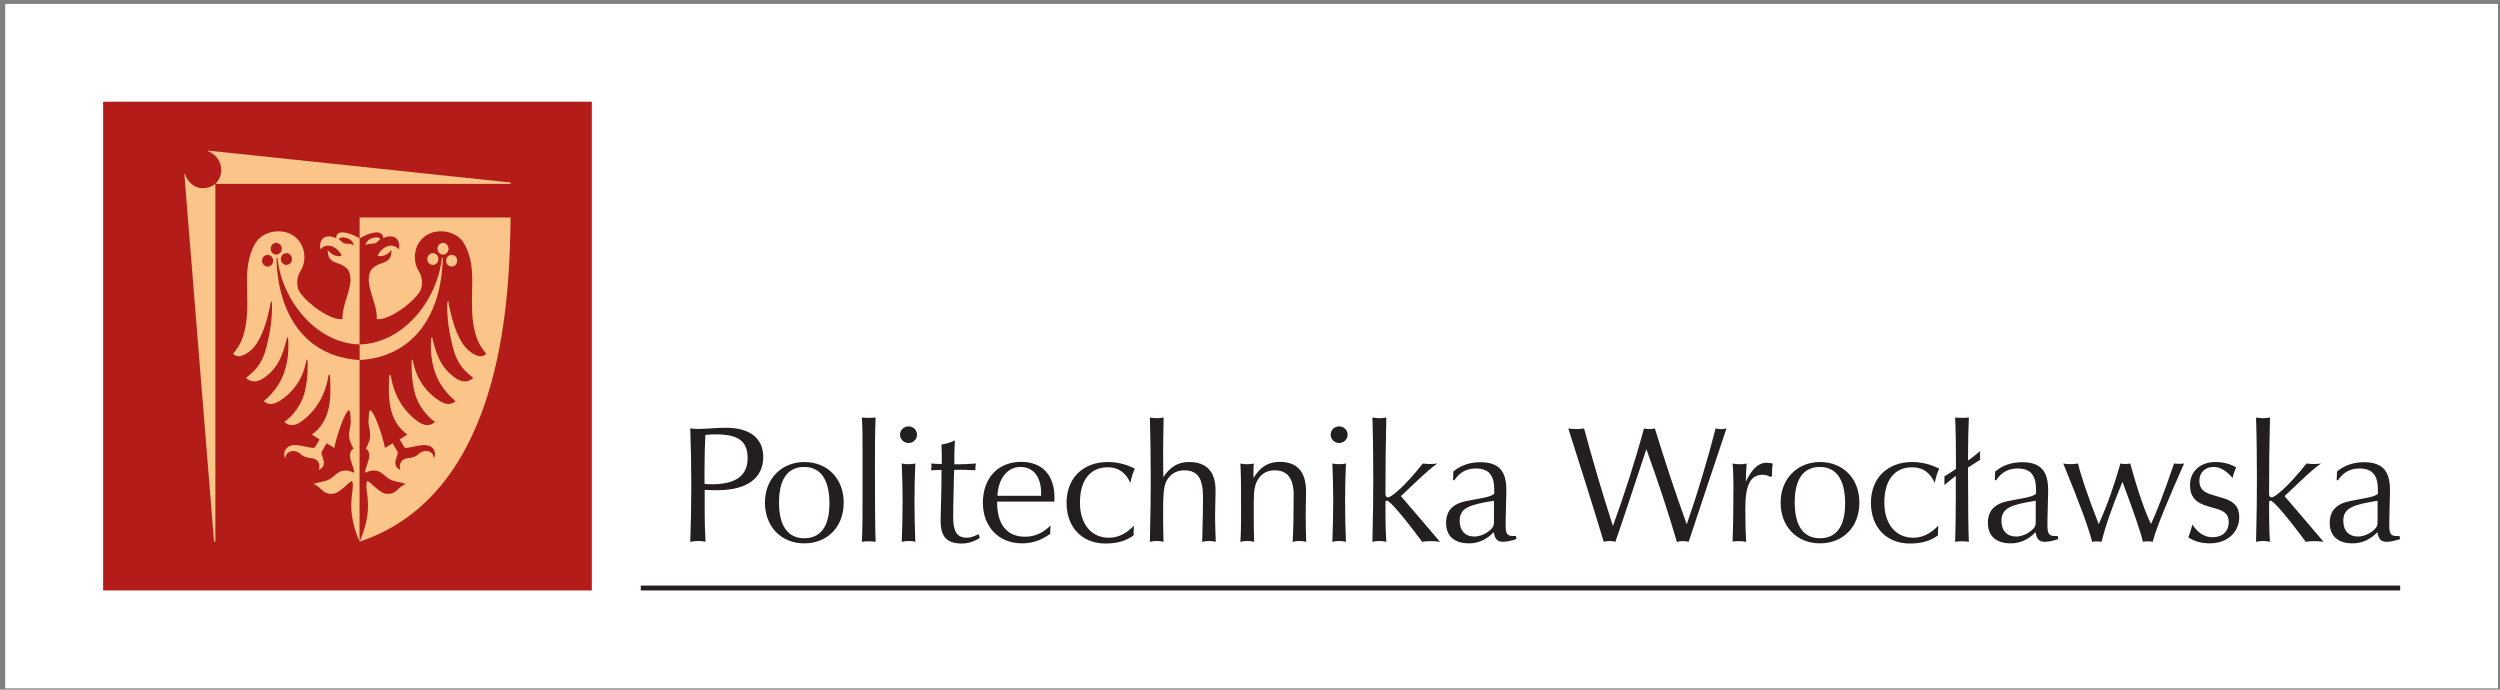 <?xml version="1.0" encoding="UTF-8" standalone="no"?>
<!-- Created with Inkscape (http://www.inkscape.org/) -->

<svg
   xmlns:dc="http://purl.org/dc/elements/1.1/"
   xmlns:cc="http://creativecommons.org/ns#"
   xmlns:rdf="http://www.w3.org/1999/02/22-rdf-syntax-ns#"
   xmlns:svg="http://www.w3.org/2000/svg"
   xmlns="http://www.w3.org/2000/svg"
   xmlns:inkscape="http://www.inkscape.org/namespaces/inkscape"
   version="1.1"
   width="362.5"
   height="100"
   id="svg2"
   xml:space="preserve"><rect width="100%" height="100%" fill="#808080" stroke="none"/><defs
     id="defs6" /><g
     transform="matrix(1.25,0,0,-1.25,0,100)"
     id="g10"><g
       transform="scale(0.1,0.1)"
       id="g12"><path
         d="m 6.266,1.676 2891.32,0 0,793.73 -2891.32,0 0,-793.73 z"
         inkscape:connector-curvature="0"
         id="path14"
         style="fill:#ffffff;fill-opacity:1;fill-rule:evenodd;stroke:none" /><path
         d="m 6.266,1.676 2891.32,0 0,793.73 -2891.32,0 0,-793.73 z"
         inkscape:connector-curvature="0"
         id="path16"
         style="fill:#ffffff;fill-opacity:1;fill-rule:evenodd;stroke:none" /><path
         d="m 119.652,115.082 566.852,0 0,566.922 -566.852,0 0,-566.922 z"
         inkscape:connector-curvature="0"
         id="path18"
         style="fill:#b31c18;fill-opacity:1;fill-rule:evenodd;stroke:none" /><path
         d="M 320.719,501.066 C 322,436.539 353.078,386.379 417.129,382.332 l 0.008,18.07 c -51.852,1.66 -90.621,52.825 -95.36,100.664 l -1.058,0 z m -10.313,-10.304 c -3.543,0 -6.437,3.05 -6.437,6.8 0,3.75 2.894,6.805 6.437,6.805 3.543,0 6.434,-3.055 6.434,-6.805 0,-3.75 -2.891,-6.8 -6.434,-6.8 z m 21.832,1.953 c -3.543,0 -6.437,3.051 -6.437,6.805 0,3.75 2.894,6.804 6.437,6.804 3.543,0 6.434,-3.054 6.434,-6.804 0,-3.754 -2.891,-6.805 -6.434,-6.805 z m -11.82,11.961 c -3.551,0 -6.441,3.062 -6.441,6.808 0,3.743 2.89,6.809 6.441,6.809 3.539,0 6.43,-3.066 6.43,-6.809 0,-3.746 -2.891,-6.808 -6.43,-6.808 z m 96.656,-332.906 -0.105,0 c -4.379,10.289 -7.02,19.98 -8.297,27.503 -0.961,5.633 -1.281,10.602 -1.238,14.981 0.031,4.383 0.429,8.211 0.836,11.582 0.808,6.766 1.757,11.781 0.292,16.082 -2.089,1.199 -13.601,-13.309 -21.281,-14.5 -12.754,-1.98 -14.109,7.625 -23.496,11.215 6.887,2.625 12.012,2.074 18.027,5.179 5.211,2.692 8.868,8.184 14.633,9.844 3.985,1.149 8.617,0.692 13.551,-1.871 1.734,0 0.422,3.485 -1.09,8.09 -1.172,3.57 -2.871,7.957 -2.949,11.738 -0.07,3.379 1.215,6.274 4.039,8.121 -2.867,4.93 -4.664,9.879 -4.922,13.465 -0.59,8.242 2.117,12.555 1.785,18.453 -0.238,4.219 -0.152,10.348 -1.761,12.657 -6.2,-2.368 -16.465,-37.383 -17.282,-43.969 l -9.015,5.453 -5.602,-9.82 c -2.129,-3.731 8.629,-14.879 -2.883,-20.903 l -0.421,0.27 c 1.082,3.301 1.136,6.246 -1.422,9.594 -4.321,5.652 -10.203,1.632 -18.563,7.285 -4.308,4.933 -10.066,5.355 -13.836,3.789 -2.594,-1.074 -4.57,-3.133 -4.797,-7.047 l -0.507,-0.211 c -2.461,5.539 -0.266,9.91 3.14,12.629 8.469,6.758 29.285,-3.91 31.582,0 l 5.219,8.867 -8.93,5.629 c 22.496,16.07 22.606,43.605 20.887,68.715 l -1.434,0.726 c -3.679,-23.113 -13.754,-40.515 -29.761,-52.832 -6.02,-4.632 -13.469,-8.91 -21.696,-1.937 9.891,6.637 19.731,20.449 22.973,32.055 3.172,11.367 4.539,24.586 4.066,39.293 l -1.171,1.003 c -4.473,-25.695 -18.434,-38.804 -27.786,-45.582 -6.625,-4.8 -14.589,-9.156 -21.886,-2.57 10.75,8.785 19.093,20.352 23.402,32.438 4.504,12.625 5.977,26.554 4.785,40.597 l -1.031,1.344 c -5.602,-23.945 -11.496,-35.805 -25.199,-46.234 -6.887,-5.246 -14.789,-8.293 -22.606,-1.235 14.235,10.879 20.086,20.547 24.11,37.16 3.972,16.414 6.367,30.477 6.128,48.864 l -1.046,3.769 c -5.414,-30.523 -13.825,-49.515 -23.676,-57.926 -6.652,-5.675 -15.309,-9.89 -20.481,-3.757 6.59,7.546 10.754,15.765 12.973,24.672 4.527,18.167 3.551,33.32 3.203,57.675 -0.226,15.903 1.492,31.075 8.949,44.539 7.661,13.828 24.707,17.293 37.114,13.68 20.207,-6.109 25.418,-30.082 15.879,-44.93 -5.043,-7.847 -4.254,-17.902 -1.571,-22.843 3.293,-6.059 10.11,-12.301 16.746,-17.661 5.993,-4.839 23.071,-16.675 33.692,-14.96 -0.492,6.214 1.191,13.007 3.254,19.91 2.062,6.894 4.519,13.922 5.566,20.582 0.949,6.05 0.164,13.187 -2.934,17.3 -3.585,3.641 -7.246,5.391 -10.851,6.649 -4.641,1.613 -7.356,2.367 -10.082,6.078 -1.43,1.945 -1.906,5.617 -2.215,9.574 2.445,-2.664 4.363,-4.48 6.551,-5.617 1.98,-1.027 7.758,-2.672 9.547,-0.609 -1.891,4.191 -5.356,7.777 -9.516,9.808 -5.547,2.715 -10.801,1.602 -14.887,-2.769 -1.16,4.371 -0.445,9.613 3.067,12.824 3.66,3.348 11.273,2.141 15.312,-0.023 -0.504,3.199 1.188,6.273 5.766,6.738 3.14,0.32 6.336,-0.586 9.301,-1.43 4.449,-1.265 7.804,-3.203 11.945,-5.41 L 417.074,171.77 z m -23.715,350.218 c 1.508,-0.734 2.977,-1.965 4.129,-3.25 1.68,-2.035 7.121,-1.023 10.219,-1.953 1.887,-0.57 2.773,-1.355 2.906,-1.008 -0.937,1.926 -1.601,3.856 -3.179,5.352 -3.43,3.262 -13.797,5.547 -14.075,0.859 z m 120.258,-20.922 c -1.285,-64.527 -32.359,-114.691 -96.41,-118.738 l -0.008,18.07 c 51.852,1.661 90.621,52.829 95.36,100.668 l 1.058,0 z m 10.313,-10.308 c 3.547,0 6.433,3.054 6.433,6.804 0,3.75 -2.886,6.805 -6.433,6.805 -3.539,0 -6.43,-3.055 -6.43,-6.805 0,-3.75 2.891,-6.804 6.43,-6.804 z m -21.828,1.957 c 3.539,0 6.433,3.051 6.433,6.805 0,3.746 -2.894,6.804 -6.433,6.804 -3.547,0 -6.438,-3.058 -6.438,-6.804 0,-3.754 2.891,-6.805 6.438,-6.805 z m 11.816,11.961 c 3.551,0 6.441,3.058 6.441,6.804 0,3.747 -2.89,6.809 -6.441,6.809 -3.539,0 -6.43,-3.062 -6.43,-6.809 0,-3.746 2.891,-6.804 6.43,-6.804 z m 78.391,43.07 c -1.434,-77.273 -2.7,-318.398 -174.93,-375.976 l -0.113,0 c 4.39,10.308 7.113,19.96 8.402,27.5 0.961,5.636 1.273,10.601 1.234,14.984 -0.027,4.383 -0.425,8.211 -0.836,11.582 -0.808,6.762 -1.757,11.781 -0.293,16.082 2.094,1.199 13.606,-13.309 21.278,-14.5 12.761,-1.98 14.113,7.621 23.5,11.211 -6.887,2.625 -12.012,2.078 -18.024,5.183 -5.211,2.688 -8.867,8.18 -14.632,9.844 -3.989,1.149 -8.618,0.692 -13.555,-1.875 -1.735,0 -0.418,3.489 1.094,8.094 1.168,3.566 2.867,7.957 2.945,11.734 0.07,3.379 -1.215,6.278 -4.039,8.125 2.871,4.93 4.668,9.875 4.922,13.465 0.593,8.242 -2.117,12.555 -1.785,18.449 0.238,4.223 0.152,10.348 1.765,12.657 6.199,-2.364 16.461,-37.383 17.281,-43.965 l 9.008,5.453 5.606,-9.82 c 2.129,-3.731 -8.633,-14.879 2.879,-20.903 l 0.425,0.266 c -1.082,3.301 -1.136,6.246 1.426,9.594 4.317,5.652 10.203,1.636 18.559,7.289 4.308,4.933 10.066,5.351 13.832,3.789 2.597,-1.078 4.578,-3.133 4.801,-7.047 l 0.507,-0.215 c 2.465,5.539 0.266,9.914 -3.14,12.633 -8.469,6.754 -29.281,-3.914 -31.582,0 l -5.215,8.867 8.926,5.629 c -22.493,16.07 -22.606,43.605 -20.887,68.715 l 1.437,0.722 c 3.68,-23.109 13.754,-40.511 29.758,-52.828 6.02,-4.632 13.465,-8.91 21.699,-1.937 -9.894,6.637 -19.734,20.445 -22.972,32.051 -3.176,11.367 -4.543,24.586 -4.067,39.293 l 1.168,1.004 c 4.473,-25.692 18.434,-38.801 27.789,-45.583 6.622,-4.796 14.582,-9.156 21.883,-2.57 -10.75,8.789 -19.093,20.356 -23.398,32.442 -4.504,12.621 -5.981,26.55 -4.785,40.597 l 1.023,1.344 c 5.609,-23.949 11.5,-35.805 25.203,-46.238 6.891,-5.246 14.789,-8.289 22.61,-1.231 -14.239,10.879 -20.09,20.543 -24.11,37.156 -3.976,16.418 -6.371,30.477 -6.133,48.864 l 1.051,3.773 c 5.41,-30.527 13.821,-49.515 23.672,-57.926 6.656,-5.679 15.313,-9.89 20.481,-3.757 -6.586,7.546 -10.754,15.765 -12.969,24.668 -4.528,18.168 -3.555,33.32 -3.203,57.675 0.226,15.907 -1.496,31.075 -8.957,44.539 -7.657,13.829 -24.707,17.297 -37.106,13.68 -20.211,-6.105 -25.422,-30.078 -15.883,-44.926 5.043,-7.851 4.254,-17.906 1.571,-22.843 -3.293,-6.059 -10.11,-12.301 -16.746,-17.661 -5.993,-4.839 -23.071,-16.679 -33.688,-14.964 0.488,6.218 -1.191,13.007 -3.254,19.914 -2.07,6.89 -4.523,13.918 -5.57,20.582 -0.949,6.05 -0.168,13.187 2.933,17.3 3.586,3.637 7.247,5.391 10.856,6.645 4.637,1.617 7.351,2.367 10.078,6.082 1.43,1.941 1.902,5.617 2.215,9.57 -2.442,-2.66 -4.363,-4.48 -6.551,-5.613 -1.976,-1.027 -7.754,-2.672 -9.551,-0.613 1.895,4.191 5.364,7.777 9.516,9.812 5.551,2.715 10.809,1.602 14.891,-2.769 1.16,4.367 0.445,9.613 -3.067,12.82 -3.66,3.348 -11.269,2.141 -15.308,-0.019 0.5,3.195 -1.192,6.273 -5.77,6.738 -3.137,0.316 -6.336,-0.586 -9.301,-1.43 -4.449,-1.265 -7.804,-3.207 -11.945,-5.41 l -0.004,24.203 175.145,0 z M 440.977,521.988 c -1.512,-0.738 -2.977,-1.968 -4.125,-3.25 -1.684,-2.035 -7.122,-1.023 -10.223,-1.957 -1.887,-0.566 -2.777,-1.351 -2.906,-1.008 0.941,1.93 1.601,3.856 3.179,5.352 3.43,3.262 13.801,5.547 14.075,0.863 z M 249.836,171.77 l -1.574,0 -34.43,426.23 0.805,0 c 5.945,-16.598 21.898,-20.77 35.199,-11.309 l 0,-414.921 z m 342.473,416.5 0,-1.579 -342.473,0 c 12.066,12.161 7.488,31.27 -8.371,37.938 l 0,0.683 350.844,-37.042"
         inkscape:connector-curvature="0"
         id="path20"
         style="fill:#fbc589;fill-opacity:1;fill-rule:evenodd;stroke:none" /><path
         d="m 743.273,115.074 2040.92,0 0,5.668 -2040.92,0 0,-5.668 z"
         inkscape:connector-curvature="0"
         id="path22"
         style="fill:#231f20;fill-opacity:1;fill-rule:evenodd;stroke:none" /><path
         d="m 885.363,269.949 c 0,21.266 -15.16,33.867 -43.121,33.867 -11.812,0 -22.445,-1.378 -32.094,-1.378 -2.753,0 -5.707,0.195 -9.449,0.589 0.789,-20.476 1.184,-42.332 1.184,-65.957 0,-22.445 -0.395,-44.304 -1.184,-65.601 3.348,0.625 6.496,1.019 9.645,1.019 2.761,0 5.32,-0.394 8.074,-0.789 -0.789,13.781 -0.984,24.613 -0.984,32.489 l 0,27.562 c 6.105,-0.391 11.222,-0.391 14.57,-0.391 34.851,0 53.359,14.176 53.359,38.59 z m -18.113,-1.574 c 0,-20.082 -13.785,-30.125 -41.348,-30.125 -2.953,0 -5.711,0.195 -8.664,0.391 l 0,17.328 c 0,13.98 0.391,27.172 0.985,39.578 4.132,0.391 8.074,0.59 12.011,0.59 25.399,0 37.016,-7.09 37.016,-27.762 z m 111.438,-51.391 c 0,27.961 -18.899,47.059 -45.676,47.059 -25.992,0 -45.68,-19.098 -45.68,-47.059 0,-28.156 19.102,-47.285 45.68,-47.285 26.183,0 45.676,18.539 45.676,47.285 z m -16.536,-1.179 c 0,-26.383 -10.238,-40.164 -29.14,-40.164 -19.098,0 -29.34,14.175 -29.34,41.539 0,27.175 10.242,41.152 29.14,41.152 19.102,0 29.34,-14.57 29.34,-42.527 z m 53.548,-44.336 c -0.59,16.738 -0.78,45.09 -0.78,84.996 0,21.82 0,41.508 0.78,59.195 -2.56,-0.195 -5.51,-0.39 -8.26,-0.39 -2.37,0 -5.12,0.195 -7.682,0.39 0.782,-10.629 0.782,-23 0.782,-37.574 l 0,-50.531 c 0,-24.582 0,-43.254 -0.782,-56.086 2.562,0.429 5.122,0.625 7.682,0.625 2.75,0 5.51,-0.196 8.26,-0.625 z m 48.05,124.273 c 0,5.512 -4.34,9.649 -9.85,9.649 -5.31,0 -9.85,-4.137 -9.85,-9.649 0,-5.316 4.54,-9.648 9.85,-9.648 5.51,0 9.85,4.332 9.85,9.648 z m -1.97,-124.273 c -0.59,15.785 -0.99,31.765 -0.99,47.715 0,14.765 0.4,28.976 0.99,43.152 -2.37,-0.59 -5.12,-0.785 -7.88,-0.785 -2.56,0 -5.12,0.195 -7.87,0.785 0.59,-13.981 0.98,-28.387 0.98,-43.152 0,-15.95 -0.39,-31.93 -0.98,-47.715 2.75,0.625 5.31,1.019 7.87,1.019 2.76,0 5.51,-0.394 7.88,-1.019 z m 74.82,4.562 -1.38,4.332 c -5.51,-2.758 -10.04,-4.133 -13.39,-4.133 -12.21,0 -16.15,7.481 -16.15,24.45 0,17.519 0.79,32.32 0.79,44.527 0,0.984 0.2,4.332 0.39,9.648 1.97,0.196 4.34,0.196 6.9,0.196 4.92,0 10.83,-0.196 17.72,-0.59 l 0,1.574 c 0,2.363 0.19,4.527 0.59,6.301 -9.65,-0.785 -17.92,-0.984 -25.01,-0.984 l 0,12.566 c 0,1.973 0.2,6.894 0.59,15.129 -4.53,-2.164 -9.65,-3.742 -15.55,-4.723 0.2,-5.09 0.39,-10.406 0.39,-16.082 l 0,-6.496 c -3.94,0 -8.27,0.195 -12.2,0.59 0,-0.785 0.19,-1.774 0.19,-2.953 0,-1.574 -0.19,-3.348 -0.39,-5.117 3.34,0.39 6.7,0.589 10.04,0.589 l 1.97,0 0,-6.5 c 0,-25.234 -0.99,-42.757 -0.99,-52.406 0,-18.144 6.7,-26.445 24.62,-26.445 7.28,0 14.57,2.394 20.87,6.527 z m 86.63,46.27 c 0,26.972 -14.37,41.937 -38.79,41.937 -26.78,0 -44.3,-18.902 -44.3,-47.449 0,-27.762 18.31,-47.09 45.48,-47.09 11.82,0 22.65,3.774 32.68,11.059 l 0,2.363 c 0,2.164 0.2,4.723 0.4,7.285 -9.06,-8.863 -18.51,-12.996 -29.73,-12.996 -20.87,0 -32.29,13.981 -32.29,40.164 l 0,0.594 66.35,0 c 0,1.379 0.2,2.754 0.2,4.133 z m -15.55,2.558 -50.61,0 c 0.79,20.676 12.21,33.473 26.59,33.473 14.76,0 24.02,-11.023 24.02,-30.32 l 0,-3.153 z m 108.68,31.504 c -10.04,5.121 -20.48,7.68 -31.31,7.68 -28.75,0 -47.84,-18.707 -47.84,-47.254 0,-28.75 18.31,-47.285 45.09,-47.285 13.58,0 24.21,2.984 32.88,9.68 -0.2,1.179 -0.2,2.558 -0.2,3.937 0,1.969 0.2,4.332 0.4,7.086 -9.26,-9.449 -18.32,-13.977 -29.15,-13.977 -19.88,0 -33.47,15.356 -33.47,40.754 0,26.188 12.01,40.954 32.29,40.954 12.01,0 20.68,-5.903 26.19,-18.114 1.18,6.102 2.95,11.817 5.12,16.539 z m 93.92,-84.894 c -0.4,12.832 -0.79,22.679 -0.79,29.57 0,11.418 0.59,21.262 0.59,29.531 0,22.25 -10.24,33.473 -30.72,33.473 -12.79,0 -21.66,-5.316 -29.92,-17.523 0,9.253 -0.2,18.113 -0.2,26.351 0,12.371 0.2,26.711 0.59,42.789 -2.37,-0.39 -5.12,-0.785 -7.88,-0.785 -2.36,0 -5.11,0.395 -8.07,0.785 0.59,-22.574 0.99,-46.5 0.99,-71.898 0,-13.387 -0.2,-37.41 -0.99,-72.293 2.56,0.625 5.12,1.019 7.68,1.019 2.76,0 5.51,-0.394 8.07,-1.019 -0.19,10.469 -0.39,17.953 -0.39,22.48 l 0,13.781 c 0,16.145 0.39,27.368 3.74,34.063 4.33,8.269 11.62,12.602 20.68,12.602 16.34,0 21.85,-10.04 21.85,-31.7 0,-12.797 -0.39,-29.929 -0.99,-51.226 2.76,0.625 5.32,1.019 7.88,1.019 2.76,0 5.51,-0.394 7.88,-1.019 z m 104.94,0 c -0.4,10.863 -0.59,20.906 -0.59,30.355 0,9.059 0.39,18.508 0.39,27.961 0,23.035 -10.24,34.453 -30.71,34.453 -13,0 -22.85,-6.101 -30.13,-18.703 0,2.363 -0.2,4.727 -0.2,7.086 0,3.152 0.2,6.305 0.4,9.652 -2.36,-0.593 -4.92,-0.789 -7.68,-0.789 -2.36,0 -5.12,0.196 -7.87,0.789 0.78,-13.589 0.78,-27.961 0.78,-43.711 l 0,-13.585 c 0,-11.618 0,-22.645 -0.78,-33.508 2.75,0.625 5.31,1.019 7.87,1.019 2.76,0 5.51,-0.394 8.07,-1.019 -0.39,9.879 -0.39,21.691 -0.39,36.066 l 0,8.664 c 0,12.797 0.39,22.442 6.5,29.926 4.33,5.711 10.43,8.27 17.91,8.27 14.57,0 21.86,-9.45 21.86,-28.352 0,-22.84 -0.39,-41.152 -1.18,-54.574 2.75,0.625 5.31,1.019 7.87,1.019 2.56,0 5.32,-0.394 7.88,-1.019 z m 48.04,124.273 c 0,5.512 -4.33,9.649 -9.85,9.649 -5.31,0 -9.84,-4.137 -9.84,-9.649 0,-5.316 4.53,-9.648 9.84,-9.648 5.52,0 9.85,4.332 9.85,9.648 z m -1.97,-124.273 c -0.59,15.785 -0.99,31.765 -0.99,47.715 0,14.765 0.4,28.976 0.99,43.152 -2.36,-0.59 -5.12,-0.785 -7.88,-0.785 -2.55,0 -5.12,0.195 -7.87,0.785 0.59,-13.981 0.99,-28.387 0.99,-43.152 0,-15.95 -0.4,-31.93 -0.99,-47.715 2.75,0.625 5.32,1.019 7.87,1.019 2.76,0 5.52,-0.394 7.88,-1.019 z m 109.08,0 c -17.33,20.511 -32.49,38.066 -45.28,53.031 l 17.32,16.375 c 10.43,9.844 18.51,17.129 25,21.461 -2.75,-0.395 -5.7,-0.59 -8.46,-0.59 -2.76,0 -5.51,0.195 -8.47,0.59 -21.06,-26.809 -36.62,-39.215 -40.16,-39.215 -2.17,0 -3.15,1.18 -3.15,3.348 l 0,6.5 c 0,24.051 0.19,51.519 0.98,82.691 -2.56,-0.39 -5.31,-0.785 -8.07,-0.785 -2.56,0 -5.32,0.395 -8.08,0.785 0.79,-24.316 0.99,-48.238 0.99,-71.832 0,-18.539 -0.2,-42.562 -0.99,-72.359 2.76,0.625 5.52,1.019 8.08,1.019 2.76,0 5.51,-0.394 8.07,-1.019 -0.98,15 -0.98,26.617 -0.98,34.324 l 0,10.832 c 0,1.773 0,2.559 1.77,2.559 2.95,0 16.93,-15.555 40.76,-47.715 3.14,0.625 6.49,0.824 9.84,0.824 3.54,0 7.28,-0.199 10.83,-0.824 z m 88.8,3.183 -0.79,3.743 c -1.18,-0.2 -2.36,-0.2 -3.35,-0.2 -7.28,0 -8.46,3.547 -8.46,12.801 l 0,5.316 0.79,32.879 0,2.364 c 0,21.855 -8.47,32.289 -30.33,32.289 -12.01,0 -22.83,-3.739 -31.11,-10.828 l -0.39,-10.043 1.58,0 c 5.9,9.062 14.17,13.586 24.8,13.586 15.56,0 21.47,-8.266 21.47,-25.2 l 0,-4.136 c -4.93,-4.328 -16.54,-5.118 -33.48,-8.661 -15.16,-3.347 -22.44,-11.421 -22.44,-25.203 0,-14.964 9.45,-23.66 26.58,-23.66 11.02,0 20.67,4.559 28.74,13.028 1.18,-7.68 3.94,-11.223 10.63,-11.223 5.52,0 10.44,1.574 15.76,3.148 z m -26.19,19.692 c 0,-2.758 -0.2,-5.121 -3.35,-8.27 -5.12,-5.121 -12.99,-8.469 -19.29,-8.469 -10.64,0 -17.13,6.696 -17.13,18.313 0,15.16 12.01,18.707 39.77,23.234 l 0,-24.808 z m 269.74,108.683 c -2.16,-0.589 -4.33,-0.785 -6.49,-0.785 -2.17,0 -4.14,0.196 -6.11,0.785 -9.65,-37.605 -20.87,-74.82 -33.47,-111.246 -13.58,37.41 -25.79,74.625 -37.02,111.246 -2.16,-0.589 -4.33,-0.785 -6.3,-0.785 -2.16,0 -4.13,0.196 -6.29,0.785 -10.83,-39.773 -23.04,-77.379 -36.04,-113.211 -12.6,38.985 -23.62,76.786 -33.47,113.211 -2.95,-0.589 -6.1,-0.785 -9.06,-0.785 -3.15,0 -6.3,0.196 -9.25,0.785 14.96,-46.859 28.74,-90.57 41.15,-131.558 2.36,0.625 4.53,1.019 6.7,1.019 2.36,0 4.52,-0.394 6.69,-1.019 5.71,15.785 17.52,51.621 36.03,107.539 13.19,-36.625 25.2,-72.457 35.44,-107.735 2.36,0.821 4.53,1.02 6.89,1.02 2.36,0 4.53,-0.199 6.7,-0.824 14.37,42.957 28.74,86.668 43.9,131.558 z m 53.75,-40.754 c -3.15,0.59 -5.51,0.981 -7.28,0.981 -9.45,0 -17.13,-7.481 -24.02,-22.051 0,7.875 0.39,14.965 0.98,21.07 -2.56,-0.593 -5.31,-0.789 -8.07,-0.789 -2.56,0 -5.32,0.196 -8.27,0.789 0.79,-8.273 0.99,-17.523 0.99,-27.765 0,-28.156 -0.4,-49.223 -0.99,-62.809 2.56,0.395 4.92,0.594 7.29,0.594 2.75,0 5.7,-0.199 8.46,-0.824 -0.59,8.699 -0.98,21.691 -0.98,38.82 0,26.188 5.51,38.984 20.08,38.984 3.15,0 6.11,-0.785 9.25,-2.558 l 1.58,0.984 c 0,5.512 0.19,10.633 0.98,14.574 z m 100.42,-45.289 c 0,27.961 -18.9,47.059 -45.68,47.059 -25.99,0 -45.68,-19.098 -45.68,-47.059 0,-28.156 19.1,-47.285 45.68,-47.285 26.19,0 45.68,18.539 45.68,47.285 z m -16.54,-1.179 c 0,-26.383 -10.24,-40.164 -29.14,-40.164 -19.1,0 -29.33,14.175 -29.33,41.539 0,27.175 10.23,41.152 29.14,41.152 19.09,0 29.33,-14.57 29.33,-42.527 z m 109.08,40.558 c -10.04,5.121 -20.48,7.68 -31.31,7.68 -28.74,0 -47.84,-18.707 -47.84,-47.254 0,-28.75 18.31,-47.285 45.09,-47.285 13.58,0 24.21,2.984 32.88,9.68 -0.2,1.179 -0.2,2.558 -0.2,3.937 0,1.969 0.2,4.332 0.4,7.086 -9.26,-9.449 -18.32,-13.977 -29.15,-13.977 -19.89,0 -33.47,15.356 -33.47,40.754 0,26.188 12.01,40.954 32.29,40.954 12.01,0 20.67,-5.903 26.19,-18.114 1.18,6.102 2.95,11.817 5.12,16.539 z m 47.45,10.141 0,10.203 c -2.76,-2.359 -7.29,-6.266 -13.98,-10.992 l 0,2.168 c 0,18.277 0.39,35.57 0.98,47.777 -2.56,-0.195 -5.51,-0.39 -8.27,-0.39 -2.36,0 -5.11,0.195 -7.68,0.39 0.79,-15.914 0.99,-34.027 0.99,-54.472 l 0,-5.122 c -5.71,-3.937 -7.48,-5.117 -13.39,-8.66 l 0,-10.011 c 8.27,6.695 12.4,10.207 13.19,10.601 l 0,-27.926 c 0,-21.23 -0.39,-37.343 -0.79,-48.601 2.57,0.429 5.12,0.625 7.68,0.625 2.76,0 5.52,-0.196 8.27,-0.625 -0.59,12.242 -0.98,39.969 -0.98,86.176 5.9,3.738 7.48,4.921 13.98,8.859 z m 90.76,-91.852 -0.78,3.743 c -1.18,-0.2 -2.36,-0.2 -3.35,-0.2 -7.29,0 -8.47,3.547 -8.47,12.801 l 0,5.316 0.79,32.879 0,2.364 c 0,21.855 -8.46,32.289 -30.32,32.289 -12.01,0 -22.84,-3.739 -31.11,-10.828 l -0.39,-10.043 1.57,0 c 5.91,9.062 14.18,13.586 24.81,13.586 15.56,0 21.46,-8.266 21.46,-25.2 l 0,-4.136 c -4.92,-4.328 -16.54,-5.118 -33.47,-8.661 -15.16,-3.347 -22.44,-11.421 -22.44,-25.203 0,-14.964 9.45,-23.66 26.58,-23.66 11.02,0 20.67,4.559 28.74,13.028 1.18,-7.68 3.94,-11.223 10.63,-11.223 5.52,0 10.44,1.574 15.75,3.148 z m -26.18,19.692 c 0,-2.758 -0.2,-5.121 -3.35,-8.27 -5.12,-5.121 -12.99,-8.469 -19.29,-8.469 -10.64,0 -17.14,6.696 -17.14,18.313 0,15.16 12.02,18.707 39.78,23.234 l 0,-24.808 z m 172.08,67.992 c -1.77,-0.195 -3.74,-0.395 -5.71,-0.395 -1.97,0 -3.74,0.2 -5.9,0.395 -12.02,-35.277 -21.27,-58.707 -26.78,-70.16 -6.1,12.441 -14.77,35.867 -24.02,70.16 -1.97,-0.395 -3.94,-0.59 -5.72,-0.59 -1.77,0 -3.73,0.195 -5.7,0.59 -7.29,-25.629 -15.56,-49.059 -25.21,-70.356 -12.79,32.915 -20.67,56.375 -24.02,70.356 -2.95,-0.59 -5.9,-0.785 -8.66,-0.785 -2.95,0 -5.71,0.195 -8.46,0.785 18.5,-44.922 29.73,-75.277 33.47,-90.867 1.97,0.429 3.54,0.429 5.51,0.429 1.77,0 3.74,0 5.51,-0.429 3.94,16.57 11.82,39.84 24.22,69.601 14.77,-39.41 22.45,-62.476 23.63,-69.601 1.96,0.429 3.74,0.625 5.51,0.625 1.97,0 3.94,-0.196 5.91,-0.625 4.72,17.953 17.52,47.914 36.42,90.867 z m 63.99,-62.285 c 0,12.015 -5.91,18.312 -18.51,22.054 l -13.19,3.938 c -9.84,2.953 -14.57,7.285 -14.57,16.145 0,9.648 6.7,16.144 16.35,16.144 7.68,0 14.96,-4.332 22.25,-12.797 0.78,4.133 2.16,8.074 4.13,12.207 -6.5,3.938 -14.77,6.301 -24.03,6.301 -18.11,0 -29.53,-11.223 -29.53,-26.578 0,-13.59 6.3,-20.676 20.87,-24.813 l 8.86,-2.558 c 10.24,-2.754 15.16,-6.696 15.16,-15.75 0,-10.828 -7.28,-17.524 -18.7,-17.524 -9.25,0 -17.13,4.922 -23.43,14.766 -1.18,-4.922 -2.76,-9.844 -4.73,-14.961 6.7,-4.531 15.36,-6.926 25.01,-6.926 20.48,0 34.06,13.227 34.06,30.352 z m 97.86,-28.582 c -17.33,20.511 -32.49,38.066 -45.29,53.031 l 17.33,16.375 c 10.43,9.844 18.51,17.129 25,21.461 -2.75,-0.395 -5.71,-0.59 -8.46,-0.59 -2.76,0 -5.52,0.195 -8.47,0.59 -21.07,-26.809 -36.62,-39.215 -40.16,-39.215 -2.17,0 -3.16,1.18 -3.16,3.348 l 0,6.5 c 0,24.051 0.2,51.519 0.99,82.691 -2.56,-0.39 -5.32,-0.785 -8.07,-0.785 -2.56,0 -5.32,0.395 -8.08,0.785 0.79,-24.316 0.99,-48.238 0.99,-71.832 0,-18.539 -0.2,-42.562 -0.99,-72.359 2.76,0.625 5.52,1.019 8.08,1.019 2.75,0 5.51,-0.394 8.07,-1.019 -0.99,15 -0.99,26.617 -0.99,34.324 l 0,10.832 c 0,1.773 0,2.559 1.78,2.559 2.95,0 16.93,-15.555 40.75,-47.715 3.15,0.625 6.5,0.824 9.84,0.824 3.55,0 7.29,-0.199 10.84,-0.824 z m 88.79,3.183 -0.78,3.743 c -1.19,-0.2 -2.36,-0.2 -3.35,-0.2 -7.28,0 -8.47,3.547 -8.47,12.801 l 0,5.316 0.79,32.879 0,2.364 c 0,21.855 -8.47,32.289 -30.32,32.289 -12.01,0 -22.84,-3.739 -31.11,-10.828 l -0.39,-10.043 1.57,0 c 5.91,9.062 14.18,13.586 24.81,13.586 15.55,0 21.46,-8.266 21.46,-25.2 l 0,-4.136 c -4.92,-4.328 -16.54,-5.118 -33.47,-8.661 -15.16,-3.347 -22.44,-11.421 -22.44,-25.203 0,-14.964 9.45,-23.66 26.57,-23.66 11.03,0 20.68,4.559 28.75,13.028 1.18,-7.68 3.94,-11.223 10.63,-11.223 5.52,0 10.44,1.574 15.75,3.148 z M 2758,194.344 c 0,-2.758 -0.2,-5.121 -3.35,-8.27 -5.12,-5.121 -12.99,-8.469 -19.29,-8.469 -10.64,0 -17.14,6.696 -17.14,18.313 0,15.16 12.02,18.707 39.78,23.234 l 0,-24.808"
         inkscape:connector-curvature="0"
         id="path24"
         style="fill:#231f20;fill-opacity:1;fill-rule:nonzero;stroke:none" /></g></g></svg>